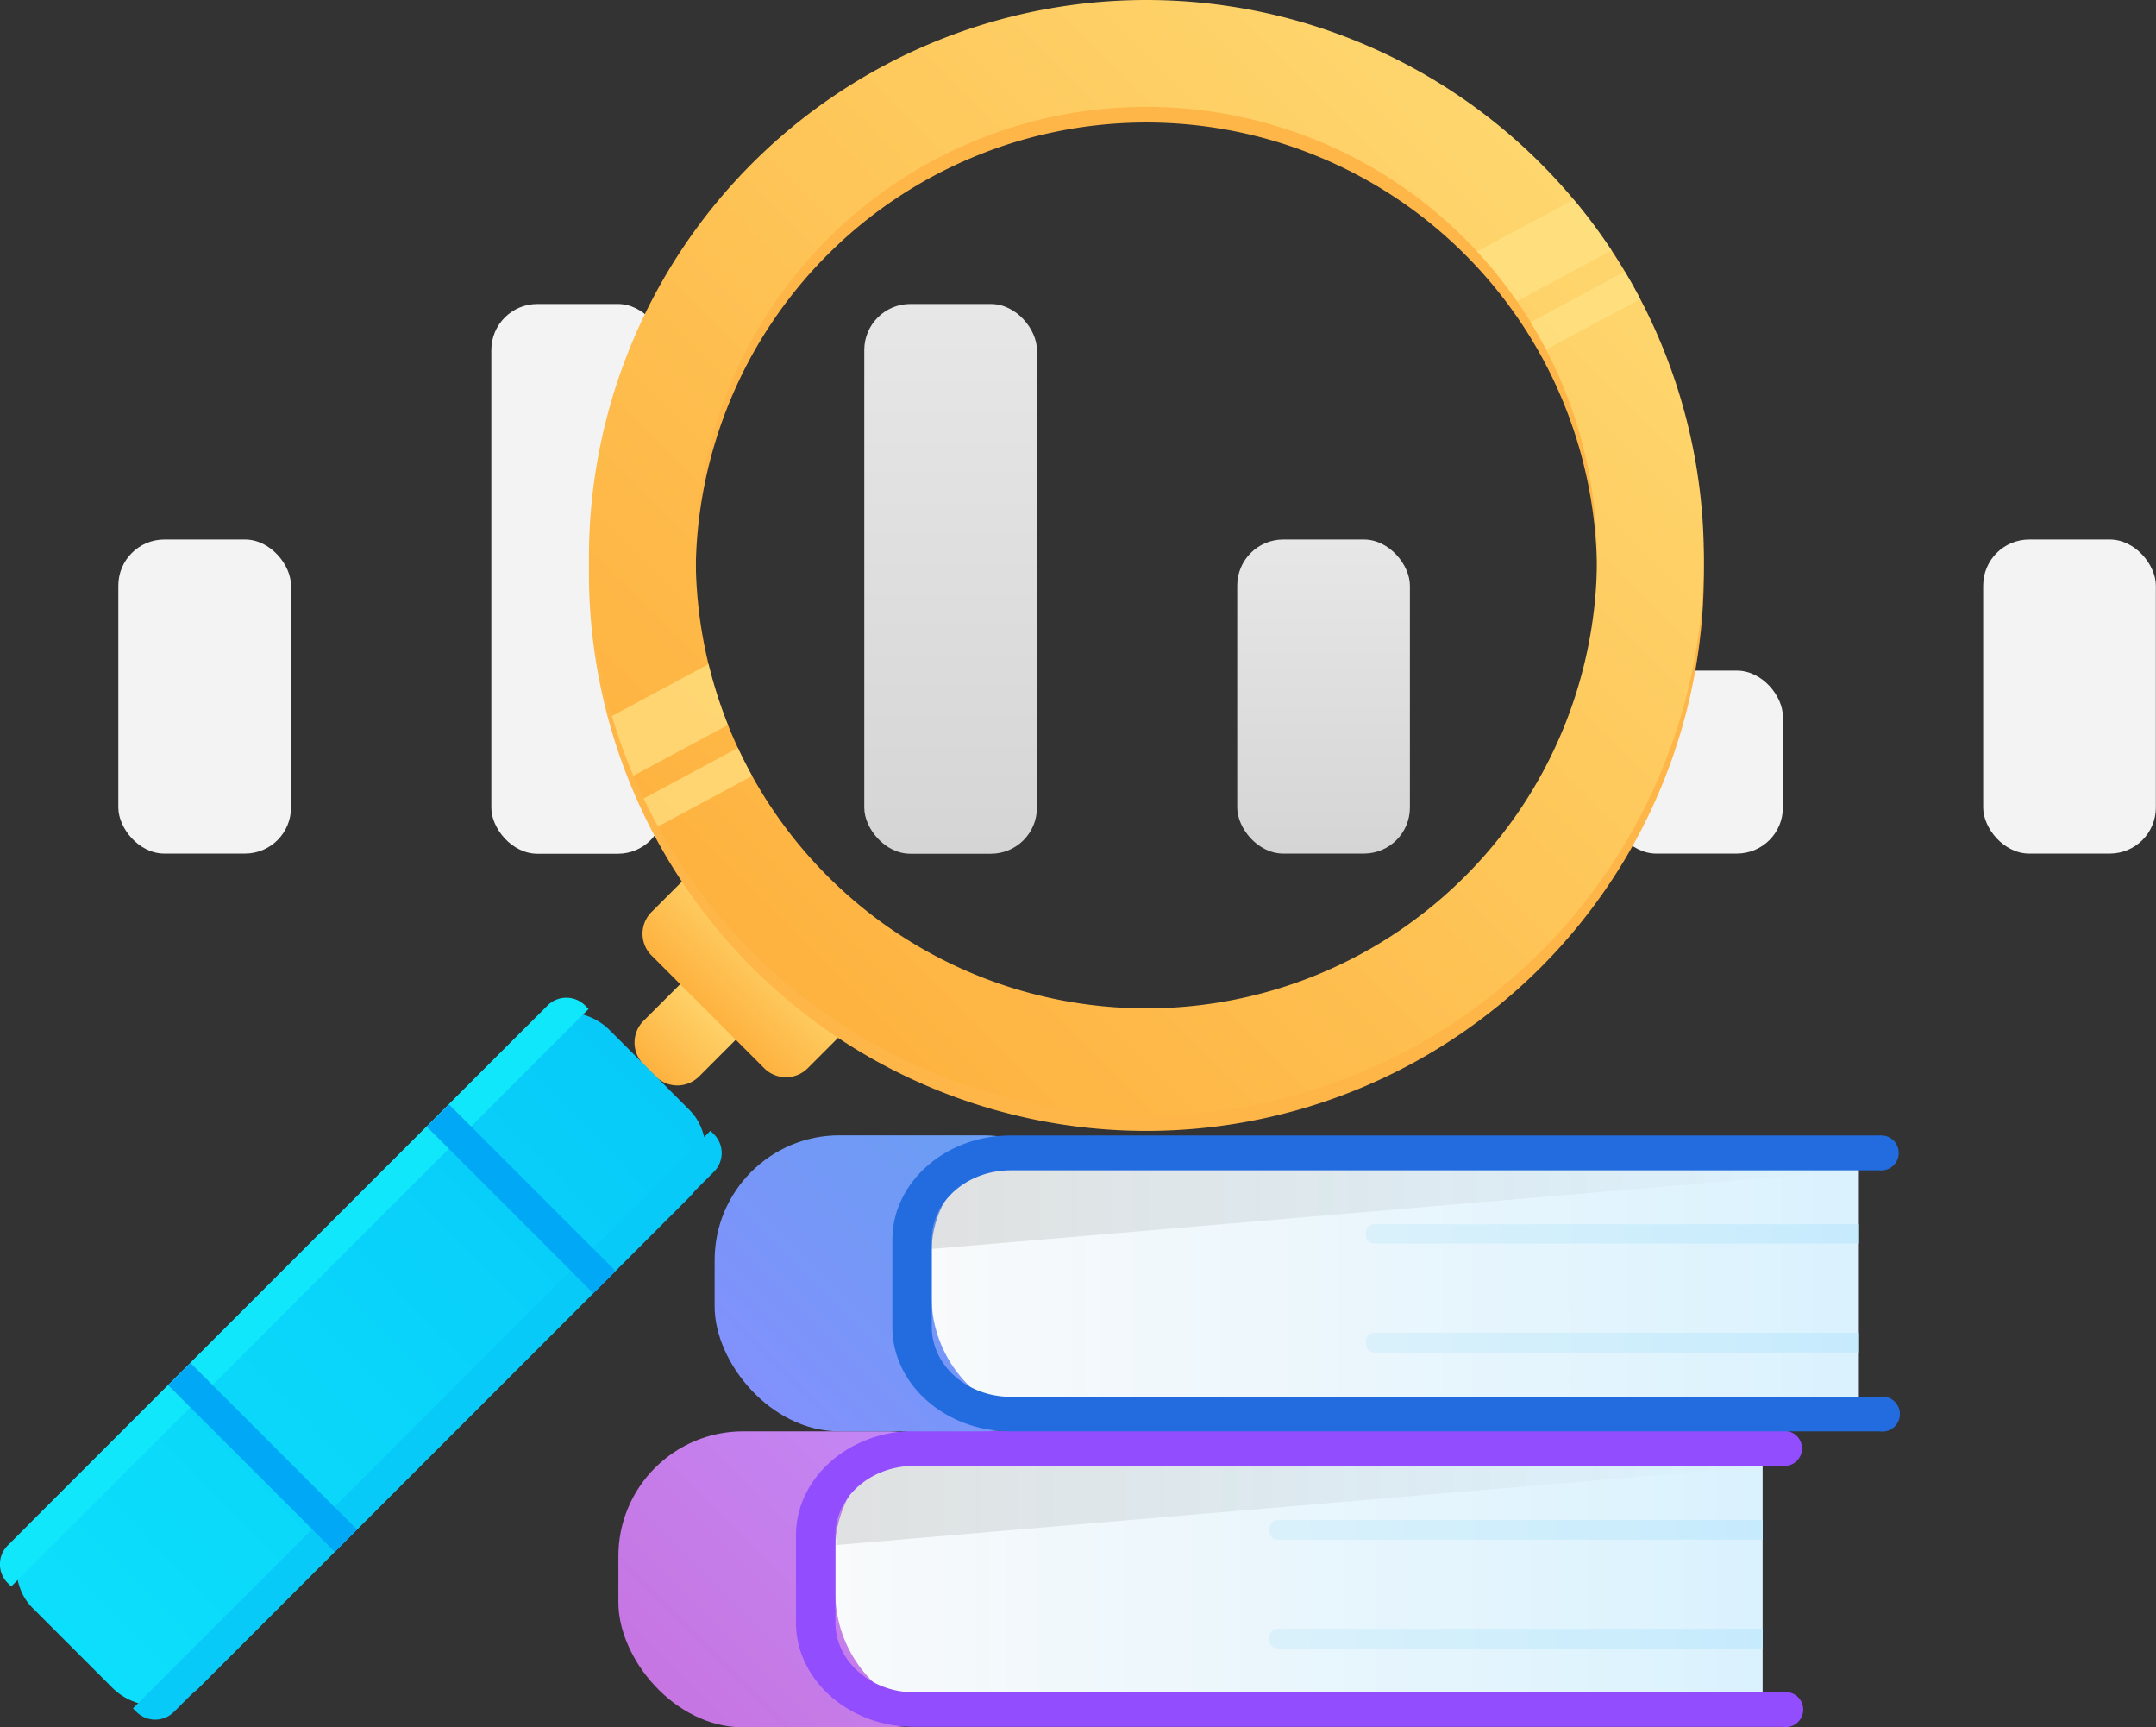 <svg xmlns="http://www.w3.org/2000/svg" xmlns:xlink="http://www.w3.org/1999/xlink" viewBox="0 0 140.47 112.51"><rect x="0" y="0" width="140.47" height="112.51" fill="#333333" stroke="none"/><defs><style>.cls-1{fill:url(#linear-gradient);}.cls-2{isolation:isolate;}.cls-3{fill:#f3f3f3;}.cls-4{fill:url(#linear-gradient-2);}.cls-5{fill:url(#linear-gradient-3);}.cls-6{fill:url(#linear-gradient-4);}.cls-7{fill:url(#linear-gradient-5);}.cls-8{fill:url(#linear-gradient-6);}.cls-9{fill:url(#linear-gradient-7);}.cls-10{fill:url(#linear-gradient-8);}.cls-11{fill:#924dfe;}.cls-12{fill:url(#linear-gradient-9);}.cls-13{fill:url(#linear-gradient-10);}.cls-14{fill:url(#linear-gradient-11);}.cls-15{fill:url(#linear-gradient-12);}.cls-16{fill:url(#linear-gradient-13);}.cls-17{fill:#236ce0;}.cls-18{fill:url(#linear-gradient-14);}.cls-19{fill:url(#linear-gradient-15);}.cls-20{fill:#10e7fb;}.cls-21{fill:#07caf9;}.cls-22{fill:#01a8f5;mix-blend-mode:color-burn;}.cls-23{fill:url(#linear-gradient-16);}.cls-24{fill:#feb649;}.cls-25{clip-path:url(#clip-path);}.cls-26{fill:#fee385;opacity:0.7;}</style><linearGradient id="linear-gradient" x1="132.21" y1="51.16" x2="80.85" y2="102.52" gradientUnits="userSpaceOnUse"><stop offset="0" stop-color="#fed66e"/><stop offset="1" stop-color="#feb23f"/></linearGradient><linearGradient id="linear-gradient-2" x1="61.94" y1="19.8" x2="61.94" y2="55.61" gradientUnits="userSpaceOnUse"><stop offset="0" stop-color="#e7e7e7"/><stop offset="1" stop-color="#d5d5d5"/></linearGradient><linearGradient id="linear-gradient-3" x1="86.24" y1="35.14" x2="86.24" y2="55.61" xlink:href="#linear-gradient-2"/><linearGradient id="linear-gradient-4" x1="62.01" y1="94.01" x2="44.28" y2="111.74" gradientUnits="userSpaceOnUse"><stop offset="0" stop-color="#c388f6"/><stop offset="1" stop-color="#c675e1"/></linearGradient><linearGradient id="linear-gradient-5" x1="54.43" y1="102.87" x2="114.84" y2="102.87" gradientUnits="userSpaceOnUse"><stop offset="0" stop-color="#f8fafb"/><stop offset="1" stop-color="#daf2fe"/></linearGradient><linearGradient id="linear-gradient-6" x1="82.7" y1="106.73" x2="114.84" y2="106.73" gradientUnits="userSpaceOnUse"><stop offset="0" stop-color="#daf1fb"/><stop offset="1" stop-color="#c6ebfd"/></linearGradient><linearGradient id="linear-gradient-7" x1="82.7" y1="99.66" x2="114.84" y2="99.66" xlink:href="#linear-gradient-6"/><linearGradient id="linear-gradient-8" x1="86.27" y1="138.59" x2="146.68" y2="138.59" gradientUnits="userSpaceOnUse"><stop offset="0" stop-opacity="0.1"/><stop offset="1" stop-opacity="0"/></linearGradient><linearGradient id="linear-gradient-9" x1="68.28" y1="74.73" x2="50.55" y2="92.46" gradientUnits="userSpaceOnUse"><stop offset="0" stop-color="#679ff2"/><stop offset="1" stop-color="#8291fc"/></linearGradient><linearGradient id="linear-gradient-10" x1="60.7" y1="83.59" x2="121.11" y2="83.59" xlink:href="#linear-gradient-5"/><linearGradient id="linear-gradient-11" x1="88.97" y1="87.45" x2="121.11" y2="87.45" xlink:href="#linear-gradient-6"/><linearGradient id="linear-gradient-12" x1="88.97" y1="80.38" x2="121.11" y2="80.38" xlink:href="#linear-gradient-6"/><linearGradient id="linear-gradient-13" x1="92.54" y1="119.3" x2="152.95" y2="119.3" xlink:href="#linear-gradient-8"/><linearGradient id="linear-gradient-14" x1="389.95" y1="366.18" x2="384.98" y2="371.15" gradientTransform="matrix(0.25, -0.62, 0.25, 0.62, -113.77, 119.66)" xlink:href="#linear-gradient"/><linearGradient id="linear-gradient-15" x1="-93.01" y1="257.69" x2="-97.99" y2="262.66" gradientTransform="matrix(0.75, -5.35, 0.75, 5.35, -68.85, -1773.55)" gradientUnits="userSpaceOnUse"><stop offset="0" stop-color="#07caf9"/><stop offset="1" stop-color="#0cdffb"/></linearGradient><linearGradient id="linear-gradient-16" x1="82.91" y1="101.48" x2="77.94" y2="106.45" gradientTransform="translate(-49.96 87.32) rotate(-45)" xlink:href="#linear-gradient"/><clipPath id="clip-path" transform="translate(-31.84 -40.52)"><path class="cls-1" d="M106.53,40.52a36.32,36.32,0,1,0,36.32,36.32A36.32,36.32,0,0,0,106.53,40.52Zm0,65.68a29.36,29.36,0,1,1,29.36-29.36A29.36,29.36,0,0,1,106.53,106.2Z"/></clipPath></defs><title>search-glass</title><g class="cls-2"><g id="Layer_2" data-name="Layer 2"><rect class="cls-3" x="7.71" y="35.14" width="11.25" height="20.46" rx="3" ry="3"/><rect class="cls-3" x="32.01" y="19.8" width="11.25" height="35.81" rx="3" ry="3"/><rect class="cls-4" x="56.31" y="19.8" width="11.25" height="35.81" rx="3" ry="3"/><rect class="cls-5" x="80.61" y="35.14" width="11.25" height="20.46" rx="3" ry="3"/><rect class="cls-3" x="129.21" y="35.14" width="11.25" height="20.46" rx="3" ry="3"/><rect class="cls-3" x="104.91" y="43.68" width="11.25" height="11.92" rx="3" ry="3"/><rect class="cls-6" x="40.29" y="93.23" width="25.71" height="19.28" rx="8.13" ry="8.13"/><path class="cls-7" d="M61.46,93.87h53.38a0,0,0,0,1,0,0v18a0,0,0,0,1,0,0H62.57a8.15,8.15,0,0,1-8.15-8.15v-2.81A7,7,0,0,1,61.46,93.87Z"/><path class="cls-8" d="M83.25,106.09h31.59a0,0,0,0,1,0,0v1.29a0,0,0,0,1,0,0H83.25a0.54,0.54,0,0,1-.54-0.54v-0.2A0.54,0.54,0,0,1,83.25,106.09Z"/><path class="cls-9" d="M83.25,99h31.59a0,0,0,0,1,0,0v1.29a0,0,0,0,1,0,0H83.25a0.54,0.54,0,0,1-.54-0.54v-0.2A0.54,0.54,0,0,1,83.25,99Z"/><path class="cls-10" d="M86.27,141.16l60.4-5.14H91a4.69,4.69,0,0,0-4.69,4.69v0.45Z" transform="translate(-31.84 -40.52)"/><path class="cls-11" d="M148,153H91.41c-4.25,0-7.71-3.05-7.71-6.8v-5.67c0-3.75,3.46-6.8,7.71-6.8H148a1.14,1.14,0,1,1,0,2.27H91.41c-2.83,0-5.14,2-5.14,4.54v5.67c0,2.5,2.31,4.54,5.14,4.54H148A1.14,1.14,0,1,1,148,153Z" transform="translate(-31.84 -40.52)"/><rect class="cls-12" x="46.56" y="73.95" width="25.71" height="19.28" rx="8.13" ry="8.13"/><path class="cls-13" d="M67.73,74.59h53.38a0,0,0,0,1,0,0v18a0,0,0,0,1,0,0H68.84a8.15,8.15,0,0,1-8.15-8.15V81.63A7,7,0,0,1,67.73,74.59Z"/><path class="cls-14" d="M89.52,86.81h31.59a0,0,0,0,1,0,0v1.29a0,0,0,0,1,0,0H89.52A0.54,0.54,0,0,1,89,87.55v-0.2a0.54,0.54,0,0,1,.54-0.54Z"/><path class="cls-15" d="M89.52,79.74h31.59a0,0,0,0,1,0,0V81a0,0,0,0,1,0,0H89.52A0.54,0.54,0,0,1,89,80.48v-0.2A0.54,0.54,0,0,1,89.52,79.74Z"/><path class="cls-16" d="M92.54,121.87l60.4-5.14H97.24a4.69,4.69,0,0,0-4.69,4.69v0.45Z" transform="translate(-31.84 -40.52)"/><path class="cls-17" d="M154.3,133.75H97.69c-4.25,0-7.71-3.05-7.71-6.8v-5.67c0-3.75,3.46-6.8,7.71-6.8H154.3a1.14,1.14,0,1,1,0,2.27H97.69c-2.83,0-5.14,2-5.14,4.54v5.67c0,2.5,2.31,4.54,5.14,4.54H154.3A1.14,1.14,0,1,1,154.3,133.75Z" transform="translate(-31.84 -40.52)"/><path class="cls-18" d="M73.78,105h5.12a0,0,0,0,1,0,0v4.14a2,2,0,0,1-2,2H75.78a2,2,0,0,1-2-2V105a0,0,0,0,1,0,0Z" transform="translate(66.93 -62.85) rotate(45)"/><rect class="cls-19" x="47.69" y="102.43" width="15.35" height="53.2" rx="4" ry="4" transform="translate(75.61 -41.87) rotate(45)"/><path class="cls-20" d="M51.36,97.73h0.32a0,0,0,0,1,0,0v53.2a0,0,0,0,1,0,0H51.36a1.73,1.73,0,0,1-1.73-1.73V99.46a1.73,1.73,0,0,1,1.73-1.73Z" transform="translate(70.91 -39.93) rotate(45)"/><path class="cls-21" d="M59,107.13h0.32a1.73,1.73,0,0,1,1.73,1.73v49.75a1.73,1.73,0,0,1-1.73,1.73H59a0,0,0,0,1,0,0v-53.2A0,0,0,0,1,59,107.13Z" transform="translate(80.32 -43.82) rotate(45)"/><rect class="cls-22" x="58.12" y="117.58" width="15.35" height="2.05" transform="translate(71.3 -52.3) rotate(45)"/><rect class="cls-22" x="41.28" y="134.42" width="15.35" height="2.05" transform="translate(78.27 -35.46) rotate(45)"/><path class="cls-23" d="M73.23,100.45H87.62a0,0,0,0,1,0,0v5a2,2,0,0,1-2,2H75.23a2,2,0,0,1-2-2v-5A0,0,0,0,1,73.23,100.45Z" transform="translate(65.23 -66.94) rotate(45)"/><path class="cls-24" d="M106.53,41.54a36.32,36.32,0,1,0,36.32,36.32A36.32,36.32,0,0,0,106.53,41.54Zm0,65.68a29.36,29.36,0,1,1,29.36-29.36A29.36,29.36,0,0,1,106.53,107.22Z" transform="translate(-31.84 -40.52)"/><path class="cls-1" d="M106.53,40.52a36.32,36.32,0,1,0,36.32,36.32A36.32,36.32,0,0,0,106.53,40.52Zm0,65.68a29.36,29.36,0,1,1,29.36-29.36A29.36,29.36,0,0,1,106.53,106.2Z" transform="translate(-31.84 -40.52)"/><g class="cls-25"><rect class="cls-26" x="66.26" y="69.76" width="76.73" height="4.09" transform="translate(-53.36 17.51) rotate(-28.23)"/><rect class="cls-26" x="67.35" y="75.52" width="76.73" height="2.05" transform="translate(-55.47 18.59) rotate(-28.23)"/></g></g></g></svg>